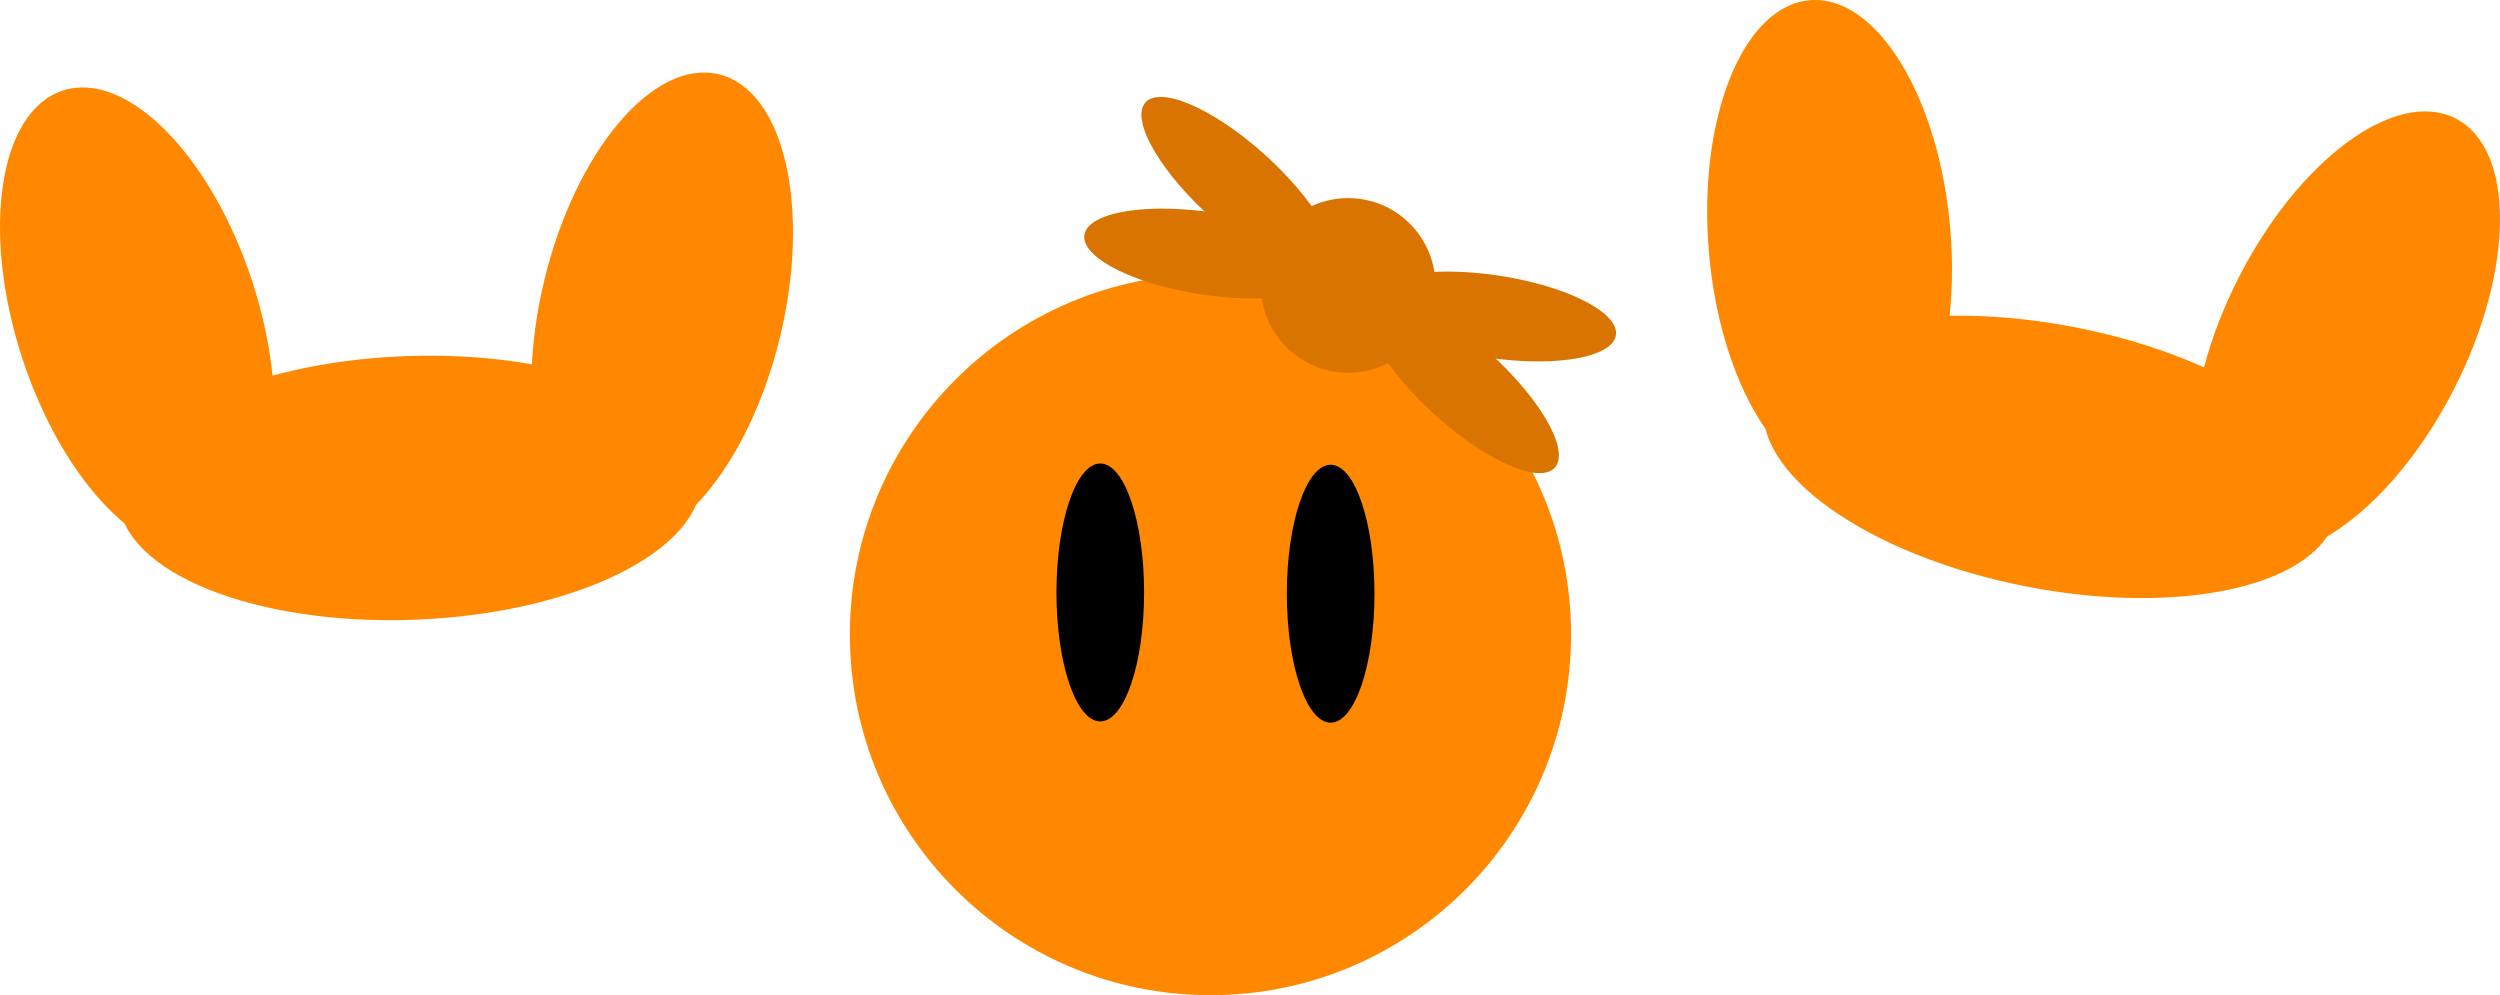 <svg version="1.1" xmlns="http://www.w3.org/2000/svg" xmlns:xlink="http://www.w3.org/1999/xlink" width="430.638" height="171.423" viewBox="0,0,430.638,171.423"><g transform="translate(-36.349,-70.049)"><g data-paper-data="{&quot;isPaintingLayer&quot;:true}" fill-rule="nonzero" stroke-linecap="butt" stroke-linejoin="miter" stroke-miterlimit="10" stroke-dasharray="" stroke-dashoffset="0" style="mix-blend-mode: normal"><g fill="#ff8800" stroke="#ff8800" stroke-width="0.5"><path d="M57.028,155.988c-0.469,-12.399 21.509,-23.297 49.091,-24.341c27.581,-1.044 50.321,8.161 50.79,20.56c0.469,12.399 -21.509,23.297 -49.091,24.341c-27.581,1.044 -50.321,-8.161 -50.79,-20.56z"/><path d="M40.361,131.493c-7.023,-21.681 -3.929,-42.103 6.912,-45.615c10.84,-3.512 25.322,11.218 32.345,32.898c7.023,21.681 3.929,42.103 -6.912,45.615c-10.84,3.512 -25.322,-11.218 -32.345,-32.898z"/><path d="M140.702,163.302c-11.075,-2.682 -15.705,-22.812 -10.341,-44.962c5.364,-22.15 18.69,-37.932 29.765,-35.25c11.075,2.682 15.705,22.812 10.341,44.962c-5.364,22.15 -18.69,37.932 -29.765,35.25z" data-paper-data="{&quot;index&quot;:null}"/></g><g data-paper-data="{&quot;index&quot;:null}" fill="#ff8800" stroke="#ff8800" stroke-width="0.5"><path d="M385.269,170.797c-27.082,-5.327 -47.096,-19.515 -44.701,-31.689c2.395,-12.175 26.29,-17.726 53.373,-12.399c27.082,5.327 47.096,19.515 44.701,31.689c-2.395,12.175 -26.29,17.726 -53.373,12.399z"/><path d="M421.847,164.257c-10.161,-5.157 -10.038,-25.812 0.276,-46.135c10.314,-20.323 26.912,-32.617 37.074,-27.46c10.161,5.157 10.038,25.812 -0.276,46.135c-10.314,20.323 -26.912,32.617 -37.074,27.46z"/><path d="M330.939,113.136c-1.849,-22.715 5.859,-41.878 17.217,-42.803c11.357,-0.924 22.063,16.74 23.912,39.455c1.849,22.715 -5.859,41.878 -17.217,42.803c-11.357,0.924 -22.063,-16.74 -23.912,-39.455z" data-paper-data="{&quot;index&quot;:null}"/></g><path d="M182.743,179.358c0,-34.304 27.809,-62.114 62.114,-62.114c34.304,0 62.114,27.809 62.114,62.114c0,34.304 -27.809,62.114 -62.114,62.114c-34.304,0 -62.114,-27.809 -62.114,-62.114z" fill="#ff8800" stroke="none" stroke-width="NaN"/><path d="M233.426,172.103c0,12.269 -3.38,22.214 -7.549,22.214c-4.169,0 -7.549,-9.946 -7.549,-22.214c0,-12.269 3.38,-22.214 7.549,-22.214c4.169,0 7.549,9.946 7.549,22.214z" fill="#000000" stroke="none" stroke-width="0"/><path d="M273.11,172.318c0,12.269 -3.38,22.214 -7.549,22.214c-4.169,0 -7.549,-9.946 -7.549,-22.214c0,-12.269 3.38,-22.214 7.549,-22.214c4.169,0 7.549,9.946 7.549,22.214z" fill="#000000" stroke="none" stroke-width="0"/><g fill="#d97400" stroke="none" stroke-width="0"><path d="M253.528,119.218c0,-8.308 6.735,-15.042 15.042,-15.042c8.308,0 15.042,6.735 15.042,15.042c0,8.308 -6.735,15.042 -15.042,15.042c-8.308,0 -15.042,-6.735 -15.042,-15.042z"/><path d="M234.007,87.376c3.196,-2.399 12.756,2.245 21.354,10.372c8.598,8.128 12.977,16.661 9.781,19.061c-3.196,2.399 -12.756,-2.245 -21.354,-10.372c-8.598,-8.128 -12.977,-16.661 -9.781,-19.061z" data-paper-data="{&quot;index&quot;:null}"/><path d="M223.252,110.067c1.337,-3.766 11.871,-5.181 23.528,-3.16c11.657,2.021 20.024,6.712 18.687,10.477c-1.337,3.766 -11.871,5.181 -23.528,3.16c-11.657,-2.021 -20.024,-6.712 -18.687,-10.477z" data-paper-data="{&quot;index&quot;:null}"/><path d="M303.828,150.918c-3.196,2.399 -12.756,-2.245 -21.354,-10.372c-8.598,-8.128 -12.977,-16.661 -9.781,-19.061c3.196,-2.399 12.756,2.245 21.354,10.372c8.598,8.128 12.977,16.661 9.781,19.061z" data-paper-data="{&quot;index&quot;:null}"/><path d="M314.583,128.227c-1.337,3.766 -11.871,5.181 -23.528,3.16c-11.657,-2.021 -20.024,-6.712 -18.687,-10.477c1.337,-3.766 11.871,-5.181 23.528,-3.16c11.657,2.021 20.024,6.712 18.687,10.477z" data-paper-data="{&quot;index&quot;:null}"/></g></g></g></svg>